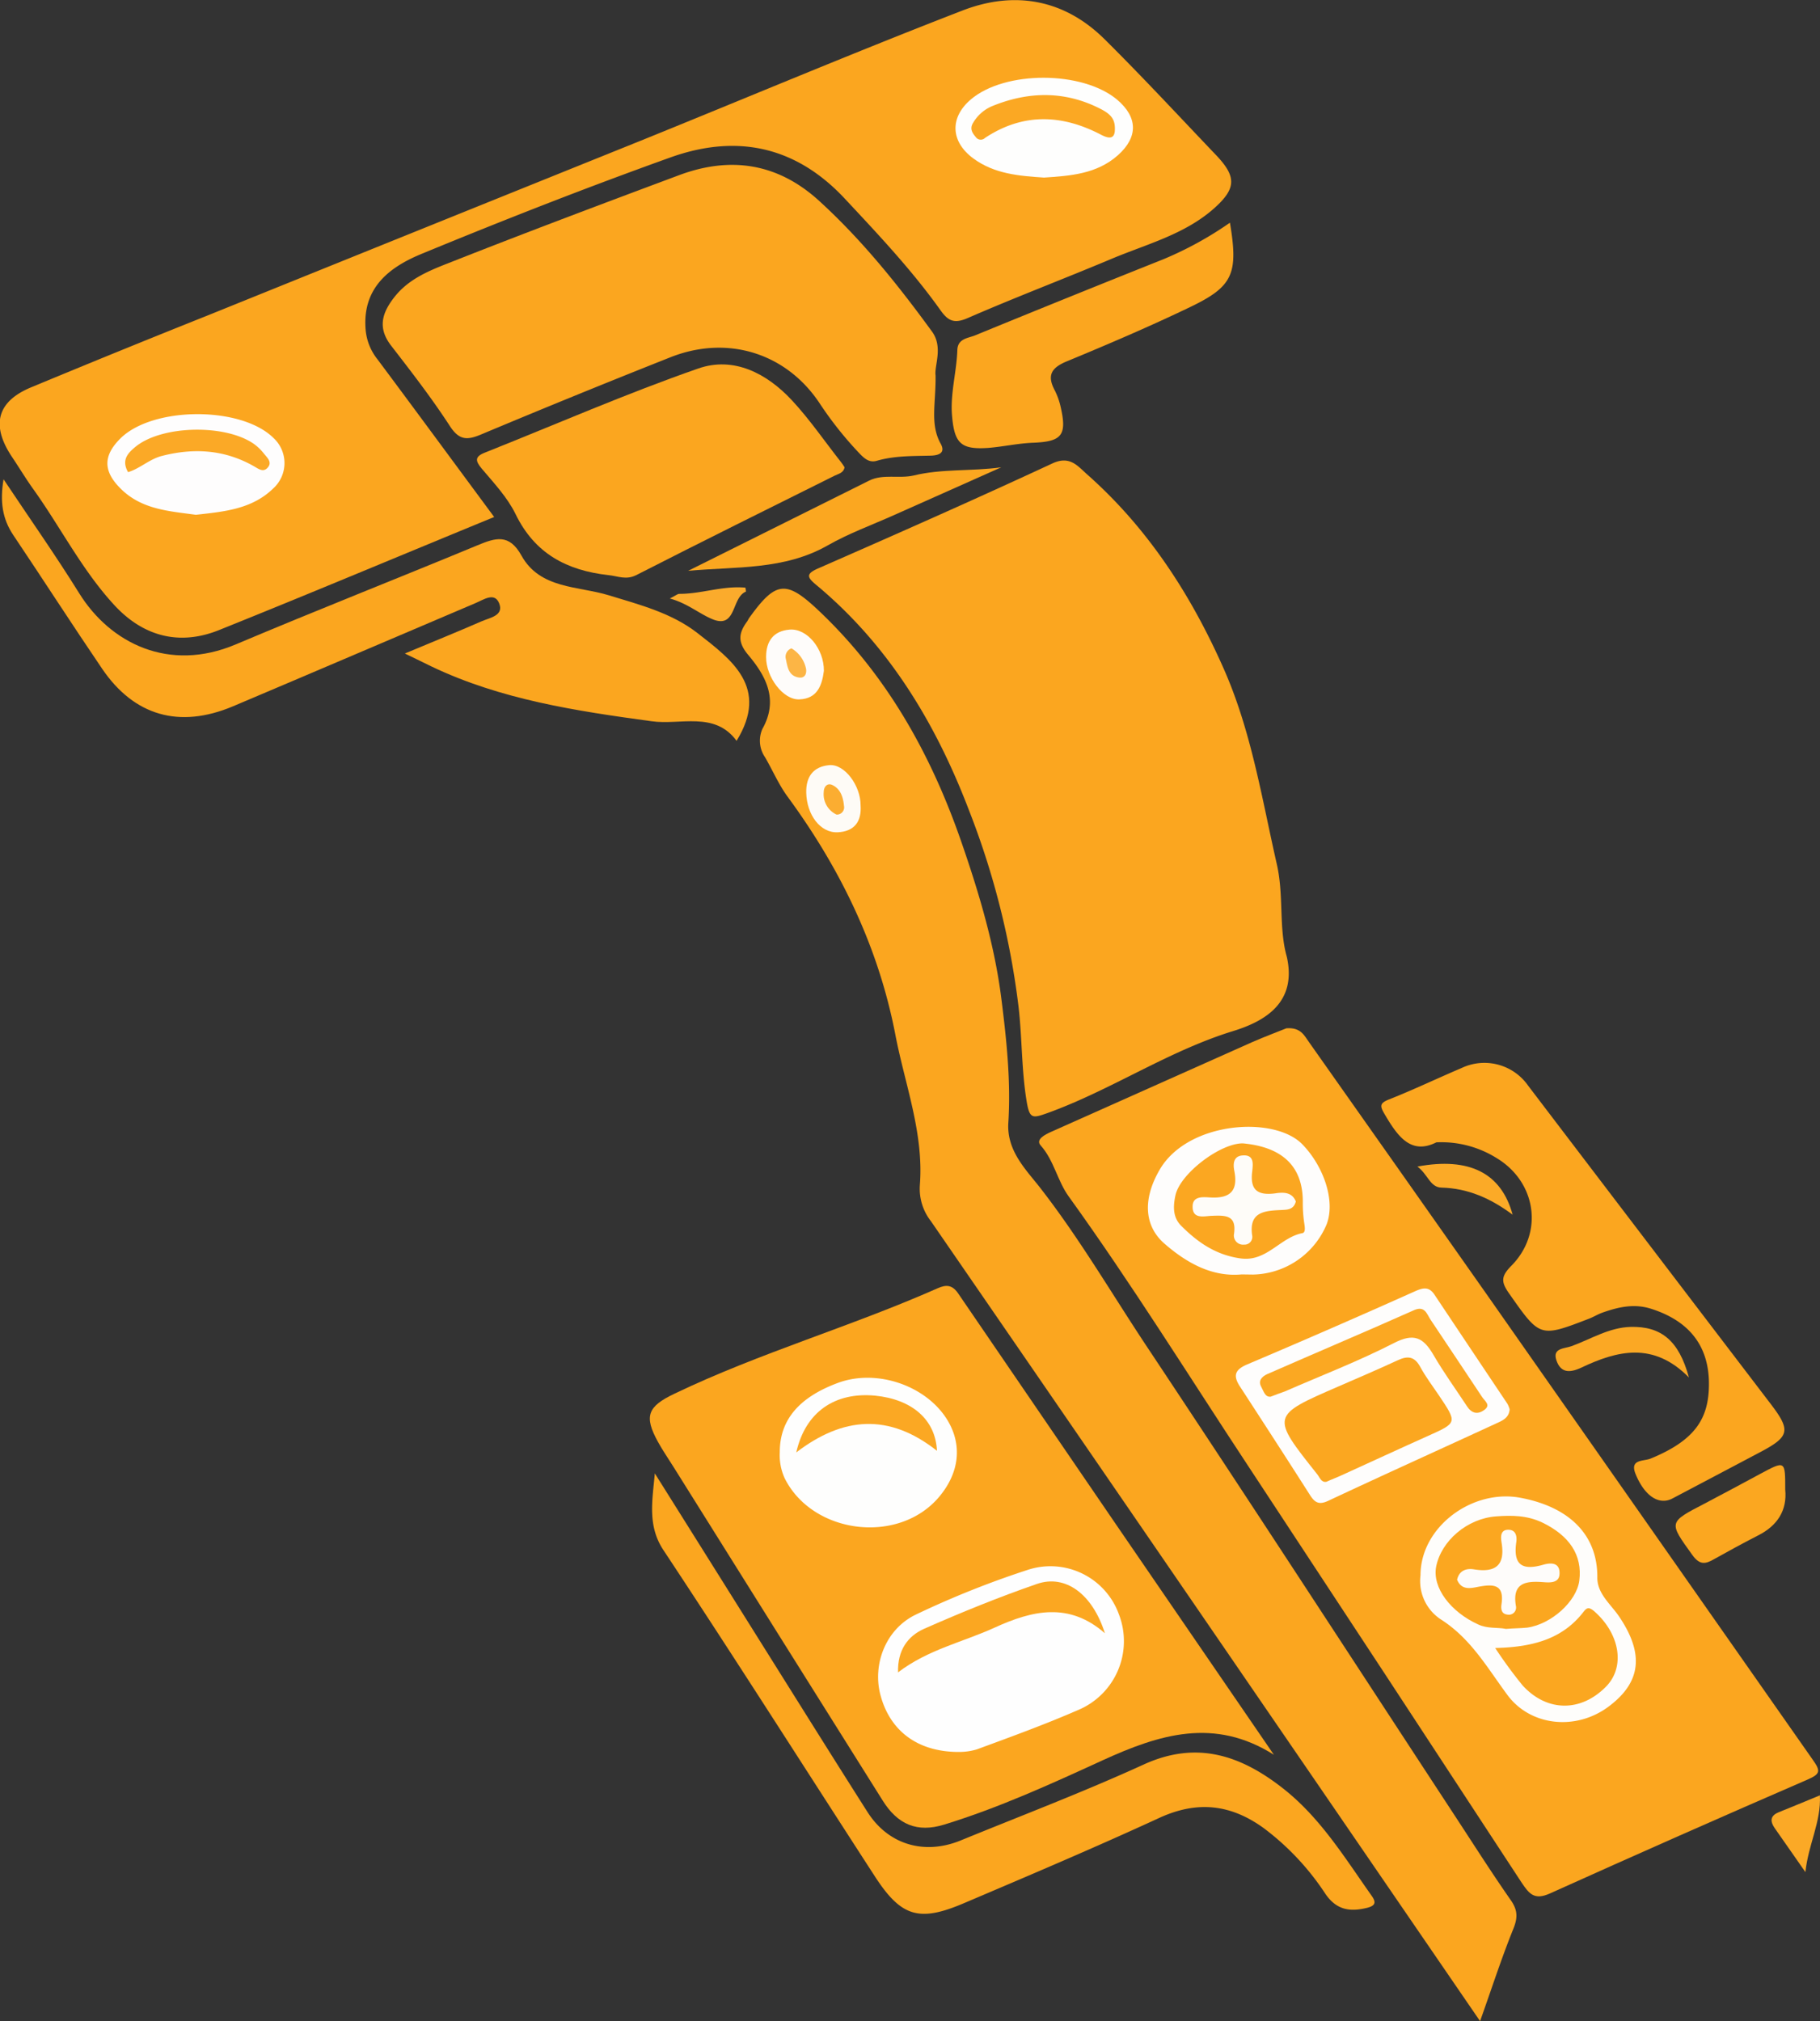<svg id="Capa_1" data-name="Capa 1" xmlns="http://www.w3.org/2000/svg" viewBox="0 0 352.67 391.62"><rect x="0" y="0" width="352.67" height="391.62" fill="#333333" stroke="none"/><defs><style>.cls-1{fill:#fba61f;}.cls-2{fill:#fba720;}.cls-3{fill:#fba824;}.cls-4{fill:#fba926;}.cls-5{fill:#fbaa27;}.cls-6{fill:#fbab2c;}.cls-7{fill:#fefdfd;}.cls-8{fill:#fefefd;}.cls-9{fill:#fefdfc;}.cls-10{fill:#fefdfb;}.cls-11{fill:#fefcfa;}.cls-12{fill:#fefbf6;}.cls-13{fill:#fefefe;}.cls-14{fill:#fba823;}.cls-15{fill:#fba822;}.cls-16{fill:#fba721;}.cls-17{fill:#fcb545;}.cls-18{fill:#fbad31;}.cls-19{fill:#fefcf8;}</style></defs><title>LOGO 5</title><path class="cls-1" d="M387.66,375.55C369.5,383,351.93,390.4,334.24,397.5c-7.55,3-14.46,1.21-20-4.68-6.33-6.77-10.5-15.13-15.86-22.63-1.44-2-2.73-4.16-4.12-6.23-4.14-6.16-3-10.78,3.7-13.55q17.14-7.12,34.39-14,41.69-16.85,83.39-33.65c20.9-8.46,41.67-17.23,62.69-25.36,10-3.86,19.65-2.22,27.5,5.56,7.4,7.33,14.49,15,21.66,22.51,3.94,4.16,3.89,6.43-.45,10.29-5.72,5.07-13.1,6.92-19.93,9.8C498,329.43,488.6,333,479.42,337c-2.63,1.15-3.8.55-5.26-1.49-5.54-7.79-12.08-14.71-18.59-21.68-9.56-10.22-21-12.48-33.63-8-16.3,5.84-32.44,12.17-48.44,18.77-6,2.49-11.32,6.4-10.77,14.39a10.64,10.64,0,0,0,2.31,6C372.56,355.07,380,365.2,387.66,375.55Z" transform="translate(-291.9 -275.37)"/><path class="cls-1" d="M541.17,474.62c2.77-.22,3.47,1.4,4.38,2.68q17.21,24.38,34.37,48.78,31.62,45.12,63.23,90.25c1.53,2.17,1.58,2.75-1,3.87q-25,10.83-49.93,22.07c-3,1.34-4,.07-5.45-2.08q-26.43-40.41-53-80.75C522.27,542,511.22,524.19,499,507.22c-2.22-3.06-2.85-7-5.46-9.92-1-1.15.85-2.08,2.05-2.62q19.53-8.7,39-17.4C537,476.23,539.41,475.33,541.17,474.62Z" transform="translate(-291.9 -275.37)"/><path class="cls-1" d="M541.25,460.76c2,8.85-4.19,12.47-10.31,14.37C518.3,479,507.36,486.51,495,491c-3,1.07-3.58,1.26-4.16-2.21-1-6.06-.87-12.18-1.56-18.25a155.54,155.54,0,0,0-9.61-38.15c-6.42-16.81-15.54-32-29.65-43.72-1.73-1.44-2-2.12.46-3.18,15.17-6.65,30.32-13.34,45.34-20.32,3.37-1.57,4.88.47,6.69,2.08,11.84,10.47,20.2,23.41,26.54,37.75,5.32,12.05,7.34,24.95,10.23,37.67C540.73,448.85,539.64,455.06,541.25,460.76Z" transform="translate(-291.9 -275.37)"/><path class="cls-1" d="M578.7,667c-21.58-31.48-42.58-62.13-63.61-92.77q-21.38-31.14-42.8-62.23a10.22,10.22,0,0,1-2.15-6.92c.81-10.08-2.87-19.49-4.73-29.16-3.28-17.07-10.69-32.29-20.93-46.23-1.71-2.34-2.87-5.08-4.34-7.6a5.64,5.64,0,0,1-.5-5.49c3.19-5.69.64-10.29-2.78-14.36-2.09-2.49-1.81-4.23-.2-6.43.17-.24.28-.52.45-.75,5.18-7.21,7.17-7.31,13.55-1.26,13.16,12.49,21.7,27.86,27.54,44.75,3.42,9.87,6.44,20,7.74,30.36,1,7.93,1.86,16,1.35,24-.35,5.48,3.45,9.12,6.2,12.66,7.66,9.85,13.9,20.59,20.77,30.92,20,30.08,39.69,60.4,59.49,90.62,3.62,5.52,7.15,11.08,10.92,16.48,1.34,1.93,1.34,3.39.47,5.54C582.86,654.77,581,660.56,578.7,667Z" transform="translate(-291.9 -275.37)"/><path class="cls-1" d="M538.75,615.39c-11.57-7.32-22.22-3.94-33.19,1.07-10,4.59-20.12,9.21-30.71,12.46-5.21,1.61-9,0-11.92-4.68q-20.3-32.31-40.54-64.66c-1-1.61-2.09-3.17-3-4.83-2.75-5-2-6.85,3.23-9.34,16.55-7.93,34.23-13,51-20.43,1.68-.74,2.84-.65,4,1.09Q508.12,570.77,538.75,615.39Z" transform="translate(-291.9 -275.37)"/><path class="cls-1" d="M473.19,348.11c.07,5.51-1.12,9.45,1,13.25,1,1.84-.49,2.26-1.94,2.3-3.51.09-7,0-10.46,1-1.45.42-2.41-.45-3.39-1.48a69.91,69.91,0,0,1-7.64-9.61c-6.44-9.75-17.81-13.35-28.88-9q-18.47,7.32-36.79,15c-2.68,1.12-4.21,1.12-6-1.62-3.5-5.39-7.45-10.5-11.39-15.59-2.7-3.49-1.76-6.4.66-9.47,2.89-3.66,7.09-5.22,11.11-6.8,14.59-5.76,29.29-11.28,44-16.77,10-3.74,19.18-2.33,27.19,5,8.26,7.54,15.23,16.22,21.79,25.23C474.74,342.59,472.9,346.31,473.19,348.11Z" transform="translate(-291.9 -275.37)"/><path class="cls-1" d="M370.35,402c5.57-2.33,10.26-4.23,14.89-6.25,1.6-.7,4.41-1.1,3.35-3.56-.91-2.12-3-.6-4.59.06-15.67,6.66-31.32,13.37-47,20-10.36,4.34-19.1,1.82-25.29-7.27-5.84-8.59-11.46-17.33-17.25-25.95-2.07-3.1-2.61-6.42-1.87-10.79,5.11,7.67,10.1,14.75,14.66,22.09,6,9.65,17.35,15.39,30.32,9.91,15.54-6.57,31.26-12.74,46.85-19.21,3.5-1.45,6.14-2.32,8.53,2,3.6,6.5,11,5.87,16.93,7.69S422,394.12,427,398c6.71,5.22,14,10.57,7.63,20.92-4.25-5.8-10.9-3-16.5-3.8-14.64-2-29.11-4.17-42.6-10.6C374.15,403.85,372.73,403.14,370.35,402Z" transform="translate(-291.9 -275.37)"/><path class="cls-1" d="M455.56,365.92c-.23,1.13-1.18,1.24-1.95,1.63-12.82,6.39-25.66,12.74-38.42,19.26-2,1-3.55.18-5.39,0-8.07-.9-14.27-4.16-18-11.83-1.57-3.22-4.18-6-6.53-8.78-1.28-1.53-1.41-2.34.59-3.13,13.77-5.48,27.37-11.43,41.35-16.3,6.86-2.39,13.27.94,18.11,6.13,3.48,3.73,6.38,8,9.54,12C455.13,365.23,455.35,365.6,455.56,365.92Z" transform="translate(-291.9 -275.37)"/><path class="cls-1" d="M570.23,496.72c-5,2.52-7.58-1.29-10.08-5.55-.93-1.58-.83-2.07.94-2.78,4.73-1.87,9.32-4.07,14-6.06A10.33,10.33,0,0,1,588,485.72q23.55,30.94,47.14,61.85c3.79,5,3.5,6.19-2.14,9.17s-11.35,6-17.05,9c-2.58,1.34-5.37-.48-7.11-4.74-1.2-2.93,1.51-2.44,2.9-3,8.76-3.59,11.3-7.87,11.31-14.45S620,531.6,611.94,529c-3.3-1.08-6.34-.4-9.4.67-1,.34-1.85.89-2.8,1.25-9.51,3.66-9.43,3.59-15.41-4.91-1.54-2.2-1.64-3.28.42-5.36,6.32-6.37,4.87-16.23-2.84-20.88A20.2,20.2,0,0,0,570.23,496.72Z" transform="translate(-291.9 -275.37)"/><path class="cls-1" d="M418.79,560.87Q430.17,579,441.57,597.2c6.14,9.79,12.26,19.59,18.46,29.33,4,6.25,10.94,8.34,18,5.47,11.85-4.85,23.84-9.4,35.48-14.72,10.41-4.76,19-1.7,27.14,4.73,7.12,5.63,11.83,13.32,17,20.64,1,1.38.74,2-.9,2.41-3.25.78-5.84.44-8-2.69a50.48,50.48,0,0,0-12-12.79c-6.39-4.61-12.82-5.32-20.12-2-12.55,5.78-25.28,11.18-38,16.59-8.69,3.7-12.14,2.6-17.26-5.31-13.61-21-27-42.1-40.83-63C417.31,571.1,418.31,566.17,418.79,560.87Z" transform="translate(-291.9 -275.37)"/><path class="cls-1" d="M530.23,318.52c1.64,9.85.62,12.33-7.59,16.29-7.88,3.79-15.93,7.23-24,10.57-2.94,1.21-3.92,2.65-2.39,5.56a13.6,13.6,0,0,1,1.18,3.29c1.26,5.5.22,6.71-5.35,6.93-2.9.11-5.77.76-8.67,1-5.15.35-6.52-.77-7-5.92-.46-4.4.86-8.7,1-13.07.09-2.22,2.11-2.27,3.45-2.82q18.17-7.45,36.41-14.72A68.55,68.55,0,0,0,530.23,318.52Z" transform="translate(-291.9 -275.37)"/><path class="cls-2" d="M485.92,365.92,465,375.24c-4.26,1.9-8.68,3.51-12.71,5.81-8.45,4.82-17.84,4.07-27.05,4.93q17.52-8.75,35.05-17.47c2.72-1.36,5.76-.35,8.64-1C474.42,366.16,480.19,366.72,485.92,365.92Z" transform="translate(-291.9 -275.37)"/><path class="cls-2" d="M637.83,564c.4,4-1.49,7-5.28,8.9-2.85,1.46-5.68,3-8.46,4.56-1.72,1-2.82,1.22-4.27-.8-4.57-6.37-4.69-6.27,2.4-9.95,3.62-1.89,7.2-3.84,10.79-5.76C637.84,558.36,637.84,558.36,637.83,564Z" transform="translate(-291.9 -275.37)"/><path class="cls-3" d="M619.17,542.28c-6.88-7-13.89-5.2-20.8-1.93-2.39,1.13-4.07,1-4.88-1.4s1.56-2.24,2.91-2.73c3.78-1.37,7.29-3.63,11.49-3.74C613.76,532.34,617.22,535.09,619.17,542.28Z" transform="translate(-291.9 -275.37)"/><path class="cls-4" d="M644.55,623.25c.25,5.18-2.22,9.41-2.81,14.87l-5.93-8.49c-.92-1.32-.95-2.41.77-3.11C639.13,625.5,641.66,624.44,644.55,623.25Z" transform="translate(-291.9 -275.37)"/><path class="cls-5" d="M566.56,501.41c10.14-1.88,16.26,1.3,18.45,9.33-4.3-3.2-8.69-5.12-13.79-5.25C569,505.43,568.65,503,566.56,501.41Z" transform="translate(-291.9 -275.37)"/><path class="cls-6" d="M436.34,389.24a4.39,4.39,0,0,1,.1.77c-2.78,1.11-1.82,7-6.18,5.46-2.68-1-5-3.16-8.57-4.13,1.13-.56,1.5-.9,1.86-.9C427.81,390.46,431.91,388.83,436.34,389.24Z" transform="translate(-291.9 -275.37)"/><path class="cls-7" d="M329.85,375.12c-5.14-.71-10.44-1-14.5-5-3.48-3.41-3.51-6.42-.12-9.79,6.31-6.25,23.46-6.29,29.7-.06a6.62,6.62,0,0,1-.06,9.72C340.71,374.06,335.29,374.51,329.85,375.12Z" transform="translate(-291.9 -275.37)"/><path class="cls-8" d="M494.21,309.78c-4.84-.32-9.63-.7-13.72-3.72-4.4-3.25-4.6-7.9-.47-11.42,6.61-5.63,21.65-5.6,28.37.06,4,3.4,4.07,7.24.13,10.75C504.41,309.1,499.3,309.44,494.21,309.78Z" transform="translate(-291.9 -275.37)"/><path class="cls-9" d="M584.43,548.45c-.12,1.73-1.5,2.22-2.63,2.75-10.84,5-21.74,9.92-32.57,15-1.8.83-2.58.29-3.52-1.19-4.46-7-9-14-13.55-21-1.38-2.12-.95-3.26,1.46-4.28q16.3-6.91,32.47-14.15c1.57-.7,2.7-.94,3.76.63q7.06,10.58,14.14,21.15A5,5,0,0,1,584.43,548.45Z" transform="translate(-291.9 -275.37)"/><path class="cls-10" d="M567.16,580.59c0-9.33,10-16.76,19.36-15,9.55,1.79,15,7.27,14.9,15.5,0,3.11,2.62,5.14,4.23,7.52,4.87,7.22,4.29,12.73-2.07,17.46S588.42,609.8,584,603.8c-3.88-5.23-7.05-10.89-12.84-14.6A8.89,8.89,0,0,1,567.16,580.59Z" transform="translate(-291.9 -275.37)"/><path class="cls-9" d="M532.5,522.31c-5.7.53-10.62-2.18-15-6-3.9-3.43-4.21-8.65-.83-14.38,5.47-9.27,22.14-10.43,27.59-4.83,4.08,4.19,6.47,10.9,4.71,15.5a15.83,15.83,0,0,1-14.27,9.74Z" transform="translate(-291.9 -275.37)"/><path class="cls-11" d="M451.55,405.36c-.36,2.77-1.24,5.41-4.78,5.53-3.12.11-6.43-4.31-6.42-8.2,0-3.11,1.44-5.06,4.55-5.32C448.29,397.08,451.58,401.1,451.55,405.36Z" transform="translate(-291.9 -275.37)"/><path class="cls-12" d="M458.66,431.41c.23,3.19-1.25,5.08-4.43,5.23-3.39.16-6-3.41-6.1-7.65-.08-3.21,1.44-5.07,4.43-5.36S458.68,427.61,458.66,431.41Z" transform="translate(-291.9 -275.37)"/><path class="cls-13" d="M477.66,614.84c-8.09,0-13.36-4.21-15.16-11.06-1.57-6,1.08-12.82,6.94-15.59a177.53,177.53,0,0,1,21.83-8.7,14.1,14.1,0,0,1,17.44,8.67,14.46,14.46,0,0,1-8,18.6c-6.4,2.79-13,5.18-19.54,7.59A12,12,0,0,1,477.66,614.84Z" transform="translate(-291.9 -275.37)"/><path class="cls-8" d="M443,556.74c0-6.21,3.71-10.61,11.27-13.41s17.15.54,21.21,7.2c2.95,4.85,2.33,10.29-1.7,15-7.9,9.19-24.41,7.08-29.82-3.7A10.81,10.81,0,0,1,443,556.74Z" transform="translate(-291.9 -275.37)"/><path class="cls-4" d="M316.72,366.86c-1.37-2.38,0-3.76,1.54-5,5.19-4.13,17.48-4.33,22.94-.4a9.87,9.87,0,0,1,1.87,1.84c.61.76,1.61,1.61.73,2.65s-1.82.26-2.72-.25c-5.63-3.19-11.54-3.58-17.75-2C320.88,364.31,319.08,366.13,316.72,366.86Z" transform="translate(-291.9 -275.37)"/><path class="cls-14" d="M507.92,300.78c-.13,1.4-1,1.55-2.6.73-7.61-4-15.17-4.3-22.54.58a1.18,1.18,0,0,1-1.82-.19c-.7-.81-1.18-1.64-.49-2.74A7.77,7.77,0,0,1,484,296c7-2.91,14.1-3.1,21,.39C507.44,297.6,508.05,298.68,507.92,300.78Z" transform="translate(-291.9 -275.37)"/><path class="cls-2" d="M548.93,562.49c-1,.18-1.26-.79-1.79-1.46-9-11.32-9-11.32,4.09-17,3.87-1.68,7.75-3.34,11.57-5.11,1.9-.88,3.21-.7,4.29,1.28s2.38,3.69,3.61,5.51c3.61,5.37,3.61,5.34-2.1,7.9s-11.14,5.08-16.71,7.61C551,561.64,550,562,548.93,562.49Z" transform="translate(-291.9 -275.37)"/><path class="cls-15" d="M538.12,546c-1.1.12-1.35-1.06-1.82-1.9-.67-1.21.16-2,1.11-2.45,9.46-4.15,19-8.18,28.42-12.38,2.18-1,2.55.73,3.27,1.8,3.37,5,6.65,10,10,15,.53.8,1.74,1.55.41,2.51s-2.46.63-3.35-.73c-2.17-3.31-4.5-6.51-6.48-9.92s-3.79-4.31-7.65-2.33c-6.86,3.52-14.09,6.3-21.17,9.39C540,545.3,539.2,545.58,538.12,546Z" transform="translate(-291.9 -275.37)"/><path class="cls-2" d="M583.73,591c-1.69-.34-3.57,0-5.41-.87-5.36-2.43-8.91-7.16-8.13-11.2,1-5,6-9.31,11.59-9.73,3-.23,6-.23,9,1.2,5.21,2.53,7.78,6.28,7.15,11.24-.51,4-5.39,8.44-10.08,9.11C586.51,590.89,585.19,590.87,583.73,591Z" transform="translate(-291.9 -275.37)"/><path class="cls-2" d="M581.63,594.7c7.19-.17,13-1.68,17.11-7,.61-.78,1-1,2-.19,5,4.32,6.17,10.75,2.41,14.63-4.87,5-11.47,5-16.21-.19A89.32,89.32,0,0,1,581.63,594.7Z" transform="translate(-291.9 -275.37)"/><path class="cls-16" d="M532.75,496.92c7.38.68,11.67,4.23,11.6,11.48a25.52,25.52,0,0,0,.27,3.91c.11.75.32,1.84-.33,2-4.34.82-6.92,5.61-12,4.9-4.79-.66-8.34-3.13-11.55-6.37-1.61-1.63-1.51-3.78-1.08-5.8C520.52,502.81,528.39,496.85,532.75,496.92Z" transform="translate(-291.9 -275.37)"/><path class="cls-17" d="M445.27,401A6,6,0,0,1,448.1,405c.14,1-.3,1.82-1.4,1.65-2-.31-2.19-2-2.52-3.58A1.72,1.72,0,0,1,445.27,401Z" transform="translate(-291.9 -275.37)"/><path class="cls-18" d="M454,433.21a4.35,4.35,0,0,1-2.48-4.37c0-1,.67-1.84,1.7-1.34,1.58.76,2.07,2.39,2.22,4A1.4,1.4,0,0,1,454,433.21Z" transform="translate(-291.9 -275.37)"/><path class="cls-16" d="M506,591.84c-6.94-6.07-14-4.45-21.32-1.11-6.15,2.82-12.92,4.24-18.76,8.69-.12-4.27,1.86-7,5-8.42,7.2-3.18,14.5-6.15,21.93-8.72C498.34,580.39,503.58,584.21,506,591.84Z" transform="translate(-291.9 -275.37)"/><path class="cls-14" d="M473.46,556.49c-9.33-7.37-18.24-6.59-27.26.31,1.76-7.83,7.46-11.73,15.27-11C468.59,546.51,473.18,550.41,473.46,556.49Z" transform="translate(-291.9 -275.37)"/><path class="cls-11" d="M574.25,581.47c.41-1.82,1.82-2.26,3.33-2,4.19.66,6-.86,5.29-5.17-.16-1-.35-2.64,1.5-2.5,1.34.1,1.49,1.4,1.35,2.38-.62,4.29,1,5.58,5.16,4.4,1.29-.37,3.26-.63,3.22,1.66,0,1.82-1.67,1.81-3,1.71-3.42-.27-6.27,0-5.44,4.68a1.39,1.39,0,0,1-1.62,1.6c-1.23-.11-1.32-1.11-1.19-2,.58-3.93-1.61-3.92-4.46-3.4C576.89,583.13,575.11,583.56,574.25,581.47Z" transform="translate(-291.9 -275.37)"/><path class="cls-19" d="M543,508.18c-.42,1.6-1.65,1.6-2.82,1.65-3.22.15-6.35.33-5.63,5a1.5,1.5,0,0,1-1.58,1.71A1.78,1.78,0,0,1,531,514.6c.61-3.85-1.65-3.74-4.35-3.64-1.38.05-3.7.73-3.65-1.82,0-2.09,2.13-1.81,3.42-1.74,3.82.22,5.43-1.25,4.66-5.14-.26-1.31-.21-2.88,1.59-3,2.36-.2,2,1.78,1.88,3.09-.46,3.57,1,4.7,4.43,4.26C540.48,506.38,542.26,506.29,543,508.18Z" transform="translate(-291.9 -275.37)"/></svg>